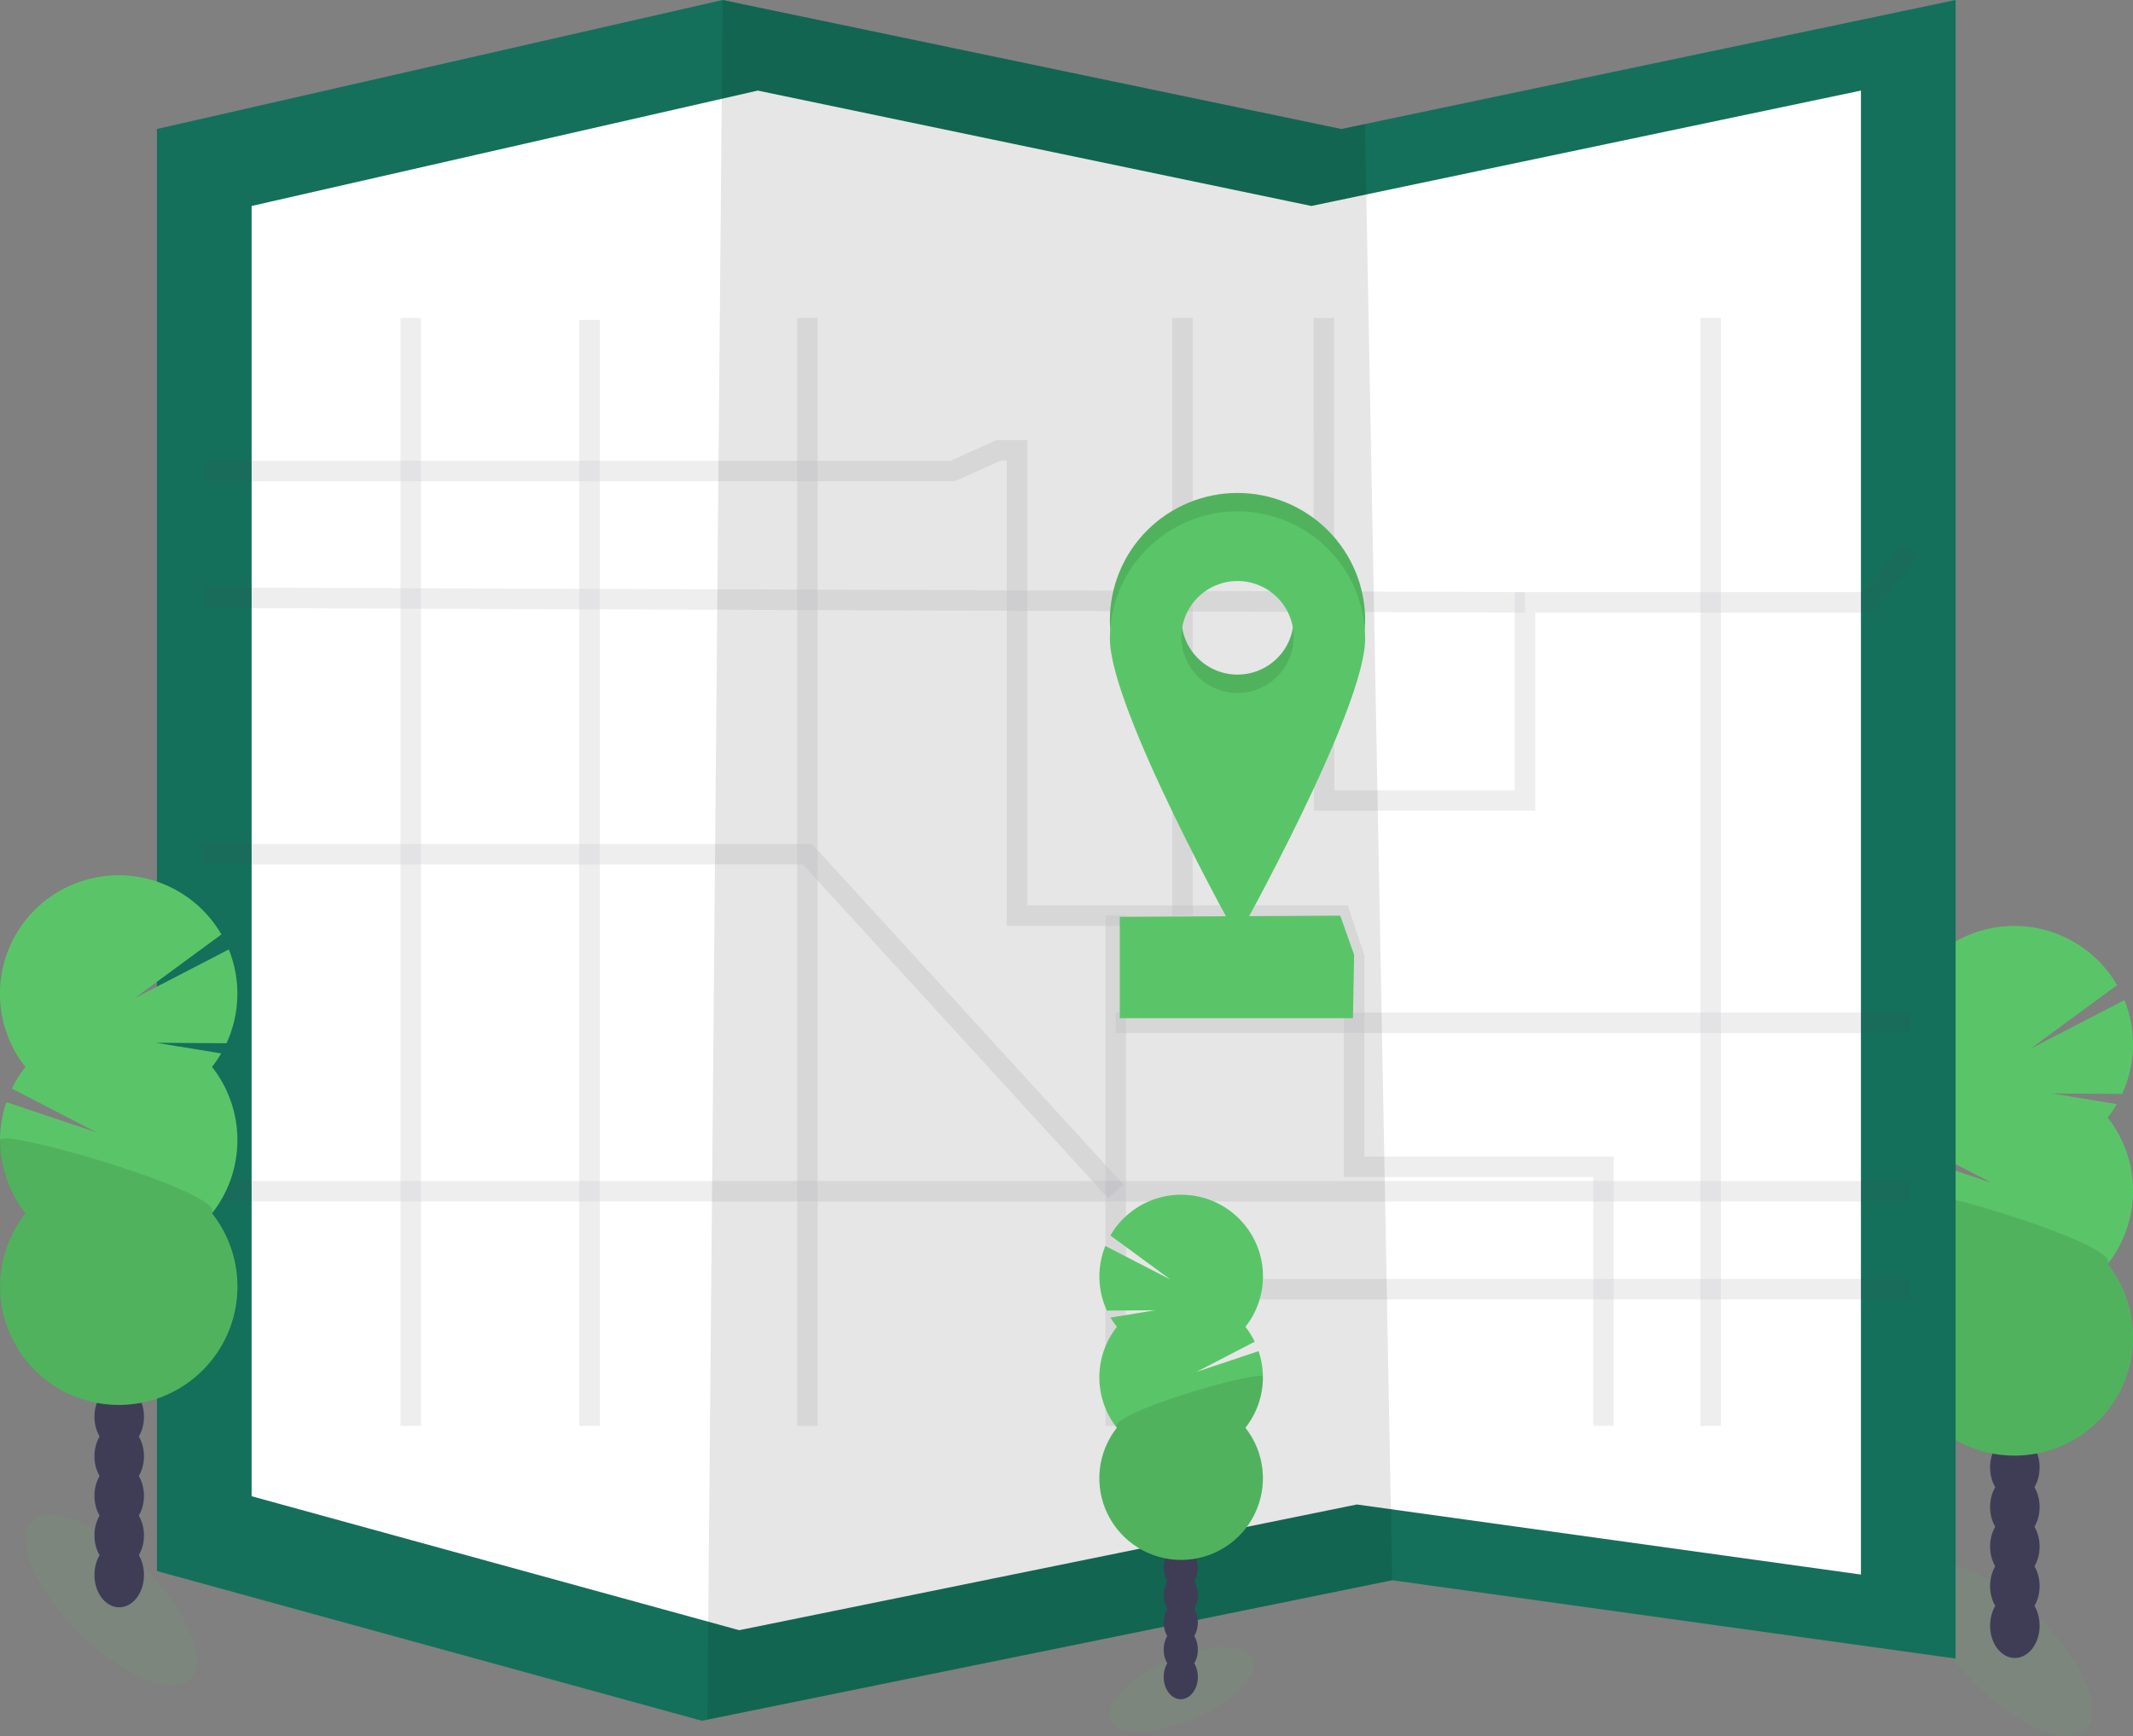 <svg width="312" height="254" viewBox="0 0 312 254" fill="none" xmlns="http://www.w3.org/2000/svg">
<rect x="0" y="0" width="312" height="254" fill="#808080" stroke="none"/>
<g clip-path="url(#clip0_137_3354)">
<path opacity="0.1" d="M305.148 253.052C307.784 250.421 304.733 243.111 298.332 236.724C291.931 230.337 284.605 227.293 281.968 229.923C279.332 232.554 282.383 239.864 288.784 246.251C295.185 252.638 302.511 255.683 305.148 253.052Z" fill="#5AC568"/>
<path d="M294.718 242.555C296.72 242.555 298.342 240.436 298.342 237.821C298.342 235.206 296.72 233.086 294.718 233.086C292.717 233.086 291.094 235.206 291.094 237.821C291.094 240.436 292.717 242.555 294.718 242.555Z" fill="#3F3D56"/>
<path d="M294.718 236.769C296.72 236.769 298.342 234.649 298.342 232.034C298.342 229.419 296.72 227.299 294.718 227.299C292.717 227.299 291.094 229.419 291.094 232.034C291.094 234.649 292.717 236.769 294.718 236.769Z" fill="#3F3D56"/>
<path d="M294.718 230.983C296.72 230.983 298.342 228.863 298.342 226.248C298.342 223.633 296.72 221.513 294.718 221.513C292.717 221.513 291.094 223.633 291.094 226.248C291.094 228.863 292.717 230.983 294.718 230.983Z" fill="#3F3D56"/>
<path d="M294.718 225.197C296.72 225.197 298.342 223.077 298.342 220.462C298.342 217.847 296.72 215.727 294.718 215.727C292.717 215.727 291.094 217.847 291.094 220.462C291.094 223.077 292.717 225.197 294.718 225.197Z" fill="#3F3D56"/>
<path d="M294.718 219.41C296.72 219.41 298.342 217.29 298.342 214.676C298.342 212.061 296.72 209.941 294.718 209.941C292.717 209.941 291.094 212.061 291.094 214.676C291.094 217.29 292.717 219.41 294.718 219.41Z" fill="#3F3D56"/>
<path d="M294.718 213.624C296.72 213.624 298.342 211.504 298.342 208.889C298.342 206.274 296.72 204.154 294.718 204.154C292.717 204.154 291.094 206.274 291.094 208.889C291.094 211.504 292.717 213.624 294.718 213.624Z" fill="#3F3D56"/>
<path d="M294.718 207.838C296.72 207.838 298.342 205.718 298.342 203.103C298.342 200.488 296.72 198.368 294.718 198.368C292.717 198.368 291.094 200.488 291.094 203.103C291.094 205.718 292.717 207.838 294.718 207.838Z" fill="#3F3D56"/>
<path d="M308.285 163.505C308.781 162.877 309.232 162.215 309.636 161.524L300.112 159.964L310.413 160.038C311.401 157.893 311.94 155.569 311.998 153.209C312.056 150.849 311.632 148.502 310.75 146.312L296.934 153.466L309.67 144.118C308.477 142.057 306.871 140.264 304.953 138.85C303.035 137.436 300.845 136.431 298.521 135.899C296.196 135.366 293.787 135.317 291.442 135.755C289.098 136.192 286.869 137.107 284.895 138.442C282.921 139.777 281.243 141.503 279.967 143.514C278.691 145.524 277.843 147.775 277.478 150.127C277.112 152.478 277.235 154.88 277.841 157.182C278.446 159.483 279.52 161.636 280.996 163.505C280.224 164.484 279.56 165.542 279.017 166.663L291.378 173.066L278.206 168.651C277.281 171.381 277.053 174.298 277.542 177.139C278.031 179.979 279.221 182.653 281.006 184.918C278.992 187.473 277.739 190.542 277.39 193.775C277.042 197.007 277.612 200.271 279.035 203.195C280.459 206.119 282.678 208.585 285.439 210.31C288.201 212.034 291.393 212.949 294.65 212.949C297.908 212.949 301.1 212.034 303.862 210.31C306.623 208.585 308.842 206.119 310.266 203.195C311.689 200.271 312.259 197.007 311.91 193.775C311.562 190.542 310.309 187.473 308.295 184.918C310.702 181.865 312.01 178.093 312.01 174.209C312.01 170.324 310.702 166.552 308.295 163.499L308.285 163.505Z" fill="#5AC568"/>
<path opacity="0.1" d="M277.281 174.215C277.274 178.101 278.583 181.875 280.996 184.925C278.982 187.48 277.729 190.549 277.38 193.781C277.032 197.013 277.602 200.278 279.025 203.202C280.449 206.126 282.668 208.591 285.429 210.316C288.191 212.041 291.383 212.956 294.64 212.956C297.898 212.956 301.09 212.041 303.852 210.316C306.613 208.591 308.832 206.126 310.256 203.202C311.679 200.278 312.249 197.013 311.9 193.781C311.552 190.549 310.299 187.48 308.285 184.925C310.612 181.98 277.281 172.271 277.281 174.215Z" fill="black"/>
<path d="M286.052 0V242.64L203.644 231.182L103.469 251.574L102.661 251.739L22.956 229.834V18.872L105.701 0L196.214 18.872L199.656 18.147L286.052 0Z" fill="#14705A"/>
<path d="M272.205 13.251V230.349L198.474 220.098L108.842 238.343L108.119 238.488L36.803 218.891V30.134L110.841 13.251L191.824 30.134L194.904 29.488L272.205 13.251Z" fill="white"/>
<path opacity="0.1" d="M203.644 231.182L103.469 251.574L105.701 0L196.214 18.872L199.656 18.147L203.644 231.182Z" fill="black"/>
<g opacity="0.3">
<path opacity="0.3" d="M193.641 46.506L193.681 117.107H223.064V88.125H273.387L279.297 80.563" stroke="#444053" stroke-width="3" stroke-miterlimit="10"/>
<path opacity="0.3" d="M30.048 68.916H139.306L146.06 65.883H148.762V133.957H196.045L198.072 140.023V170.69H234.547V208.603" stroke="#444053" stroke-width="3" stroke-miterlimit="10"/>
<path opacity="0.3" d="M163.194 208.603V133.957" stroke="#444053" stroke-width="3" stroke-miterlimit="10"/>
<path opacity="0.3" d="M279.297 188.605H163.194" stroke="#444053" stroke-width="3" stroke-miterlimit="10"/>
<path opacity="0.3" d="M250.218 46.506V208.603" stroke="#444053" stroke-width="3" stroke-miterlimit="10"/>
<path opacity="0.3" d="M29.711 174.276H279.297" stroke="#444053" stroke-width="3" stroke-miterlimit="10"/>
<path opacity="0.3" d="M60.087 208.603V46.506" stroke="#444053" stroke-width="3" stroke-miterlimit="10"/>
<path opacity="0.3" d="M118.103 46.506V208.603" stroke="#444053" stroke-width="3" stroke-miterlimit="10"/>
<path opacity="0.3" d="M30.048 87.451L223.064 88.125" stroke="#444053" stroke-width="3" stroke-miterlimit="10"/>
<path opacity="0.3" d="M86.224 46.799V208.603" stroke="#444053" stroke-width="3" stroke-miterlimit="10"/>
<path opacity="0.3" d="M29.711 124.966H118.103L163.194 174.276" stroke="#444053" stroke-width="3" stroke-miterlimit="10"/>
<path opacity="0.3" d="M172.961 46.506V133.957" stroke="#444053" stroke-width="3" stroke-miterlimit="10"/>
<path opacity="0.3" d="M163.194 149.621H279.297" stroke="#444053" stroke-width="3" stroke-miterlimit="10"/>
</g>
<path d="M197.903 148.954H163.792V134.126L196.045 133.957L198.072 139.686L197.903 148.954Z" fill="#5AC568"/>
<path d="M181.016 72.118C176.064 72.118 171.316 74.081 167.814 77.574C164.313 81.068 162.346 85.806 162.346 90.747C162.346 101.036 181.016 134.463 181.016 134.463C181.016 134.463 199.686 101.049 199.686 90.747C199.686 85.806 197.719 81.068 194.218 77.574C190.716 74.081 185.968 72.118 181.016 72.118ZM181.016 98.694C179.392 98.694 177.803 98.213 176.453 97.312C175.102 96.412 174.049 95.132 173.428 93.634C172.806 92.137 172.643 90.489 172.96 88.899C173.277 87.309 174.059 85.849 175.208 84.703C176.357 83.556 177.82 82.776 179.414 82.46C181.007 82.143 182.658 82.306 184.159 82.926C185.66 83.546 186.943 84.597 187.845 85.945C188.748 87.292 189.23 88.877 189.23 90.498C189.229 92.671 188.363 94.755 186.823 96.291C185.283 97.827 183.194 98.69 181.016 98.69V98.694Z" fill="#5AC568"/>
<path opacity="0.1" d="M181.016 72.118C176.064 72.118 171.316 74.081 167.814 77.574C164.313 81.068 162.346 85.806 162.346 90.747C162.346 101.036 181.016 134.463 181.016 134.463C181.016 134.463 199.686 101.049 199.686 90.747C199.686 85.806 197.719 81.068 194.218 77.574C190.716 74.081 185.968 72.118 181.016 72.118ZM181.016 98.694C179.392 98.694 177.803 98.213 176.453 97.312C175.102 96.412 174.049 95.132 173.428 93.634C172.806 92.137 172.643 90.489 172.96 88.899C173.277 87.309 174.059 85.849 175.208 84.703C176.357 83.556 177.82 82.776 179.414 82.46C181.007 82.143 182.658 82.306 184.159 82.926C185.66 83.546 186.943 84.597 187.845 85.945C188.748 87.292 189.23 88.877 189.23 90.498C189.229 92.671 188.363 94.755 186.823 96.291C185.283 97.827 183.194 98.69 181.016 98.69V98.694Z" fill="black"/>
<path d="M181.016 74.814C176.064 74.814 171.316 76.777 167.814 80.27C164.313 83.764 162.346 88.502 162.346 93.443C162.346 103.732 181.016 137.159 181.016 137.159C181.016 137.159 199.686 103.745 199.686 93.443C199.686 88.502 197.719 83.764 194.218 80.27C190.716 76.777 185.968 74.814 181.016 74.814ZM181.016 101.39C179.392 101.39 177.803 100.909 176.453 100.008C175.102 99.108 174.049 97.828 173.428 96.33C172.806 94.833 172.643 93.185 172.96 91.595C173.277 90.005 174.059 88.545 175.208 87.398C176.357 86.252 177.82 85.472 179.414 85.156C181.007 84.839 182.658 85.002 184.159 85.622C185.66 86.242 186.943 87.293 187.845 88.641C188.748 89.988 189.23 91.573 189.23 93.194C189.229 95.367 188.363 97.451 186.823 98.987C185.283 100.523 183.194 101.386 181.016 101.386V101.39Z" fill="#5AC568"/>
<path opacity="0.1" d="M174.688 251.427C180.418 248.964 184.24 245.059 183.223 242.703C182.206 240.347 176.737 240.434 171.006 242.897C165.276 245.359 161.455 249.265 162.471 251.621C163.488 253.976 168.958 253.89 174.688 251.427Z" fill="#5AC568"/>
<path d="M172.715 248.588C174.095 248.588 175.214 247.127 175.214 245.326C175.214 243.524 174.095 242.063 172.715 242.063C171.334 242.063 170.215 243.524 170.215 245.326C170.215 247.127 171.334 248.588 172.715 248.588Z" fill="#3F3D56"/>
<path d="M172.715 244.598C174.095 244.598 175.214 243.137 175.214 241.336C175.214 239.534 174.095 238.073 172.715 238.073C171.334 238.073 170.215 239.534 170.215 241.336C170.215 243.137 171.334 244.598 172.715 244.598Z" fill="#3F3D56"/>
<path d="M172.715 240.611C174.095 240.611 175.214 239.15 175.214 237.349C175.214 235.547 174.095 234.087 172.715 234.087C171.334 234.087 170.215 235.547 170.215 237.349C170.215 239.15 171.334 240.611 172.715 240.611Z" fill="#3F3D56"/>
<path d="M172.715 236.624C174.095 236.624 175.214 235.164 175.214 233.362C175.214 231.56 174.095 230.1 172.715 230.1C171.334 230.1 170.215 231.56 170.215 233.362C170.215 235.164 171.334 236.624 172.715 236.624Z" fill="#3F3D56"/>
<path d="M172.715 232.634C174.095 232.634 175.214 231.174 175.214 229.372C175.214 227.57 174.095 226.11 172.715 226.11C171.334 226.11 170.215 227.57 170.215 229.372C170.215 231.174 171.334 232.634 172.715 232.634Z" fill="#3F3D56"/>
<path d="M172.715 228.647C174.095 228.647 175.214 227.187 175.214 225.385C175.214 223.584 174.095 222.123 172.715 222.123C171.334 222.123 170.215 223.584 170.215 225.385C170.215 227.187 171.334 228.647 172.715 228.647Z" fill="#3F3D56"/>
<path d="M172.715 224.661C174.095 224.661 175.214 223.2 175.214 221.399C175.214 219.597 174.095 218.136 172.715 218.136C171.334 218.136 170.215 219.597 170.215 221.399C170.215 223.2 171.334 224.661 172.715 224.661Z" fill="#3F3D56"/>
<path d="M163.363 194.105C163.022 193.677 162.711 193.227 162.43 192.757L168.996 191.679L161.904 191.733C161.224 190.254 160.852 188.653 160.813 187.026C160.773 185.4 161.066 183.783 161.674 182.273L171.198 187.186L162.417 180.743C163.239 179.323 164.346 178.088 165.668 177.114C166.99 176.14 168.499 175.448 170.101 175.081C171.702 174.714 173.363 174.681 174.978 174.982C176.593 175.284 178.129 175.914 179.489 176.834C180.85 177.754 182.006 178.944 182.885 180.329C183.765 181.714 184.349 183.265 184.601 184.886C184.853 186.506 184.768 188.161 184.351 189.747C183.934 191.333 183.195 192.817 182.178 194.105C182.705 194.78 183.158 195.51 183.529 196.282L175.014 200.7L184.1 197.667C184.738 199.549 184.895 201.559 184.559 203.517C184.222 205.475 183.401 207.317 182.171 208.879C183.56 210.64 184.424 212.756 184.664 214.984C184.904 217.212 184.512 219.462 183.531 221.478C182.55 223.494 181.02 225.193 179.116 226.382C177.213 227.571 175.013 228.202 172.767 228.202C170.521 228.202 168.321 227.571 166.417 226.382C164.514 225.193 162.984 223.494 162.003 221.478C161.022 219.462 160.629 217.212 160.87 214.984C161.11 212.756 161.974 210.64 163.363 208.879C161.704 206.774 160.803 204.175 160.803 201.497C160.803 198.82 161.704 196.22 163.363 194.115V194.105Z" fill="#5AC568"/>
<path opacity="0.1" d="M184.731 201.475C184.736 204.154 183.834 206.756 182.171 208.859C183.56 210.62 184.424 212.735 184.664 214.963C184.904 217.191 184.512 219.442 183.531 221.458C182.55 223.473 181.02 225.173 179.116 226.362C177.213 227.551 175.013 228.182 172.767 228.182C170.521 228.182 168.321 227.551 166.417 226.362C164.514 225.173 162.984 223.473 162.003 221.458C161.022 219.442 160.629 217.191 160.87 214.963C161.11 212.735 161.974 210.62 163.363 208.859C161.758 206.837 184.731 200.147 184.731 201.475Z" fill="black"/>
<path opacity="0.1" d="M27.866 245.638C30.503 243.007 27.451 235.697 21.051 229.31C14.65 222.923 7.324 219.878 4.687 222.509C2.051 225.14 5.102 232.45 11.503 238.837C17.904 245.224 25.23 248.269 27.866 245.638Z" fill="#5AC568"/>
<path d="M17.437 235.141C19.439 235.141 21.061 233.022 21.061 230.407C21.061 227.792 19.439 225.672 17.437 225.672C15.436 225.672 13.813 227.792 13.813 230.407C13.813 233.022 15.436 235.141 17.437 235.141Z" fill="#3F3D56"/>
<path d="M17.437 229.355C19.439 229.355 21.061 227.235 21.061 224.62C21.061 222.005 19.439 219.886 17.437 219.886C15.436 219.886 13.813 222.005 13.813 224.62C13.813 227.235 15.436 229.355 17.437 229.355Z" fill="#3F3D56"/>
<path d="M17.437 223.569C19.439 223.569 21.061 221.449 21.061 218.834C21.061 216.219 19.439 214.099 17.437 214.099C15.436 214.099 13.813 216.219 13.813 218.834C13.813 221.449 15.436 223.569 17.437 223.569Z" fill="#3F3D56"/>
<path d="M17.437 217.783C19.439 217.783 21.061 215.663 21.061 213.048C21.061 210.433 19.439 208.313 17.437 208.313C15.436 208.313 13.813 210.433 13.813 213.048C13.813 215.663 15.436 217.783 17.437 217.783Z" fill="#3F3D56"/>
<path d="M17.437 211.996C19.439 211.996 21.061 209.877 21.061 207.262C21.061 204.647 19.439 202.527 17.437 202.527C15.436 202.527 13.813 204.647 13.813 207.262C13.813 209.877 15.436 211.996 17.437 211.996Z" fill="#3F3D56"/>
<path d="M17.437 206.21C19.439 206.21 21.061 204.09 21.061 201.475C21.061 198.86 19.439 196.74 17.437 196.74C15.436 196.74 13.813 198.86 13.813 201.475C13.813 204.09 15.436 206.21 17.437 206.21Z" fill="#3F3D56"/>
<path d="M17.437 200.424C19.439 200.424 21.061 198.304 21.061 195.689C21.061 193.074 19.439 190.954 17.437 190.954C15.436 190.954 13.813 193.074 13.813 195.689C13.813 198.304 15.436 200.424 17.437 200.424Z" fill="#3F3D56"/>
<path d="M31.004 156.092C31.5 155.463 31.951 154.801 32.355 154.11L22.831 152.55L33.132 152.624C34.12 150.479 34.66 148.155 34.718 145.795C34.776 143.436 34.351 141.089 33.469 138.898L19.653 146.052L32.389 136.704C31.196 134.643 29.59 132.85 27.672 131.436C25.754 130.022 23.564 129.017 21.24 128.485C18.915 127.952 16.506 127.903 14.162 128.341C11.817 128.778 9.589 129.693 7.614 131.028C5.64 132.363 3.962 134.089 2.686 136.1C1.41 138.11 0.563 140.361 0.197 142.713C-0.169 145.064 -0.045 147.466 0.56 149.768C1.165 152.069 2.239 154.222 3.715 156.092C2.943 157.07 2.279 158.128 1.736 159.249L14.097 165.652L0.925 161.237C0 163.968 -0.228 166.885 0.261 169.725C0.75 172.565 1.94 175.239 3.725 177.504C1.711 180.059 0.458 183.128 0.11 186.361C-0.239 189.593 0.331 192.857 1.755 195.781C3.178 198.705 5.397 201.171 8.158 202.896C10.92 204.62 14.112 205.535 17.37 205.535C20.628 205.535 23.82 204.62 26.581 202.896C29.342 201.171 31.561 198.705 32.985 195.781C34.408 192.857 34.978 189.593 34.63 186.361C34.281 183.128 33.028 180.059 31.014 177.504C33.421 174.451 34.729 170.679 34.729 166.795C34.729 162.91 33.421 159.138 31.014 156.085L31.004 156.092Z" fill="#5AC568"/>
<path opacity="0.1" d="M-6.23085e-06 166.801C-0.007 170.687 1.303 174.461 3.715 177.511C1.701 180.066 0.448 183.135 0.1 186.367C-0.249 189.599 0.321 192.864 1.744 195.788C3.168 198.712 5.387 201.178 8.148 202.902C10.91 204.627 14.102 205.542 17.36 205.542C20.617 205.542 23.809 204.627 26.571 202.902C29.332 201.178 31.551 198.712 32.975 195.788C34.398 192.864 34.968 189.599 34.62 186.367C34.271 183.135 33.018 180.066 31.004 177.511C33.331 174.566 -6.23085e-06 164.857 -6.23085e-06 166.801Z" fill="black"/>
</g>
<defs>
<clipPath id="clip0_137_3354">
<rect width="312" height="254" fill="white"/>
</clipPath>
</defs>
</svg>
